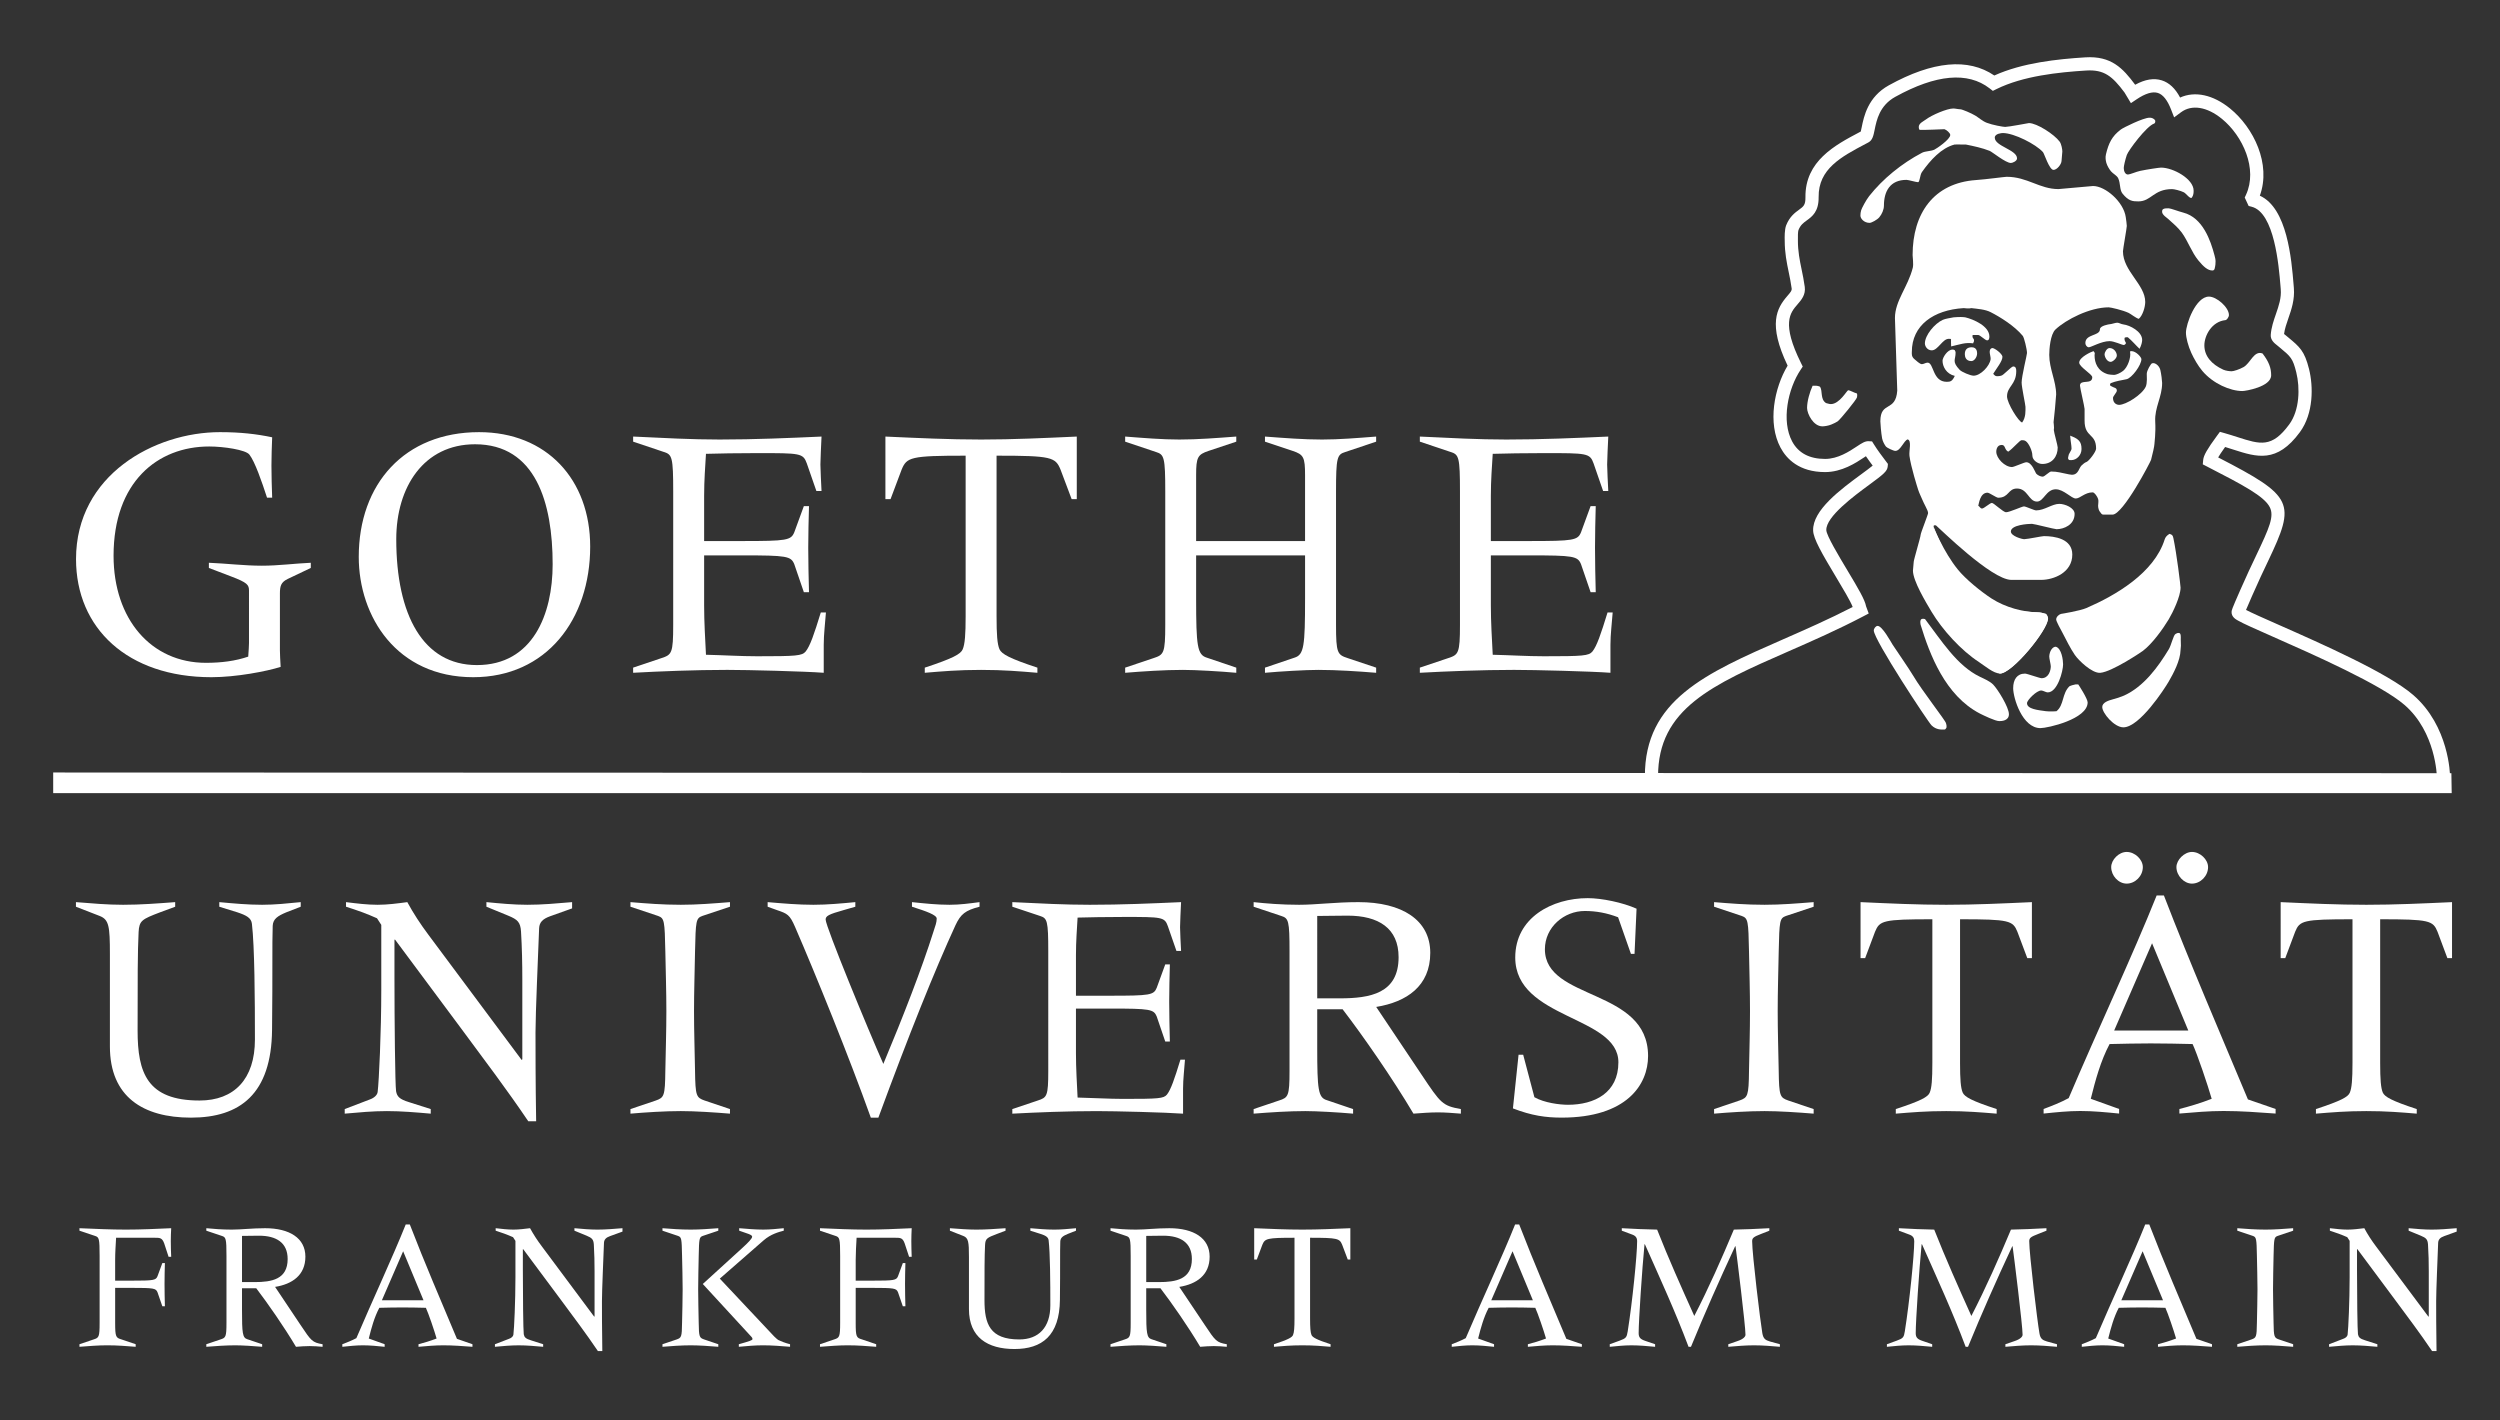 <?xml version="1.0" encoding="utf-8"?>
<!-- Generator: Adobe Illustrator 15.0.2, SVG Export Plug-In . SVG Version: 6.00 Build 0)  -->
<!DOCTYPE svg PUBLIC "-//W3C//DTD SVG 1.1//EN" "http://www.w3.org/Graphics/SVG/1.1/DTD/svg11.dtd">
<svg version="1.1" id="Ebene_1" xmlns="http://www.w3.org/2000/svg" xmlns:xlink="http://www.w3.org/1999/xlink" x="0px" y="0px"
	 width="470px" height="267px" viewBox="0 0 470 267" enable-background="new 0 0 470 267" xml:space="preserve">
<rect x="0" y="0" width="470" height="267" fill="#333333" stroke="none"/>
<g>
	<defs>
		<rect id="SVGID_1_" x="10" y="10.761" width="451.857" height="243.239"/>
	</defs>
	<clipPath id="SVGID_2_">
		<use xlink:href="#SVGID_1_"  overflow="visible"/>
	</clipPath>
	<path clip-path="url(#SVGID_2_)" fill="#FFFFFF" d="M56.535,170.465l-2.722,1.055c-1.612,0.68-2.484,1.239-2.545,2.538
		c-0.122,3.471,0,8.55-0.122,19.587c-0.124,12.013-6.011,16.471-15.239,16.471c-8.983,0-15.245-3.899-15.245-13.38v-17.409
		c0-5.2-0.177-6.445-1.92-7.127l-4.465-1.734V169.6c3.043,0.247,5.955,0.499,8.862,0.499c3.287,0,6.507-0.252,9.794-0.499v0.865
		l-2.852,1.055c-3.41,1.301-3.906,1.551-4.023,3.718c-0.189,3.661-0.189,8.98-0.189,18.524c0,7.928,1.796,13.135,11.643,13.135
		c6.514,0,10.414-4.03,10.414-11.468c0-7.609-0.061-17.469-0.565-21.745c-0.116-1.115-1.048-1.605-2.722-2.164l-3.41-1.055V169.6
		c2.668,0.247,5.33,0.499,8.058,0.499c2.355,0,4.771-0.252,7.248-0.499V170.465z"/>
	<path clip-path="url(#SVGID_2_)" fill="#FFFFFF" d="M107.554,170.779l-4.151,1.483c-1.362,0.497-1.987,1.113-2.048,2.237
		c-0.186,5.011-0.681,15.979-0.681,19.576c0,2.538,0,9.655,0.121,16.72h-1.482c-3.968-5.879-8.242-11.522-12.455-17.22
		L74.28,176.658h-0.122v6.942c0,8.181,0.122,20.384,0.306,21.561c0.19,0.995,0.625,1.483,2.424,2.041l4.089,1.302v0.862
		c-2.729-0.238-5.519-0.481-8.241-0.481c-2.67,0-5.261,0.243-7.929,0.481v-0.862l4.702-1.798c0.872-0.306,1.429-0.865,1.491-1.424
		c0.244-1.979,0.681-11.206,0.681-19.144v-12.264l-0.804-1.238c-1.925-0.87-3.84-1.546-5.826-2.173v-0.863
		c1.986,0.246,3.968,0.498,5.949,0.498c1.856,0,3.715-0.252,5.574-0.498c1.177,2.166,2.484,4.15,3.967,6.133l17.532,23.54
		l0.123-0.121v-14.994c0-2.974-0.061-6.009-0.244-9.046c-0.123-1.736-0.62-2.232-2.416-2.972l-4.09-1.677v-0.863
		c2.537,0.246,5.145,0.498,7.682,0.498c2.784,0,5.575-0.252,8.426-0.498V170.779z"/>
	<path clip-path="url(#SVGID_2_)" fill="#FFFFFF" d="M118.525,208.505l4.77-1.608c1.547-0.558,1.735-0.808,1.789-5.581
		c0.068-3.709,0.193-7.492,0.193-11.21c0-3.715-0.125-7.498-0.193-11.207c-0.122-5.827-0.181-6.262-1.361-6.698l-5.198-1.735v-0.864
		c2.966,0.246,6.01,0.498,9.474,0.498c3.097,0,6.132-0.252,9.236-0.498v0.864l-5.207,1.735c-1.179,0.437-1.238,0.871-1.363,6.698
		c-0.059,3.709-0.19,7.492-0.19,11.207c0,3.718,0.131,7.501,0.19,11.21c0.063,4.773,0.247,5.023,1.798,5.581l4.772,1.608v0.861
		c-2.914-0.238-6.507-0.481-9.236-0.481c-3.096,0-6.692,0.243-9.474,0.481V208.505z"/>
	<path clip-path="url(#SVGID_2_)" fill="#FFFFFF" d="M144.317,169.6c2.851,0.246,5.765,0.499,8.61,0.499
		c2.606,0,5.267-0.253,7.875-0.499v0.865l-2.173,0.626c-2.851,0.803-3.408,1.109-3.408,1.79c0,1.308,7.935,20.568,10.848,27.136
		c3.778-9.031,7.242-17.962,9.413-24.842c0.374-1.118,0.619-1.798,0.619-2.479s-1.92-1.366-4.649-2.231V169.6
		c2.355,0.246,4.71,0.499,7.065,0.499c1.919,0,3.777-0.253,5.635-0.499v0.865c-2.661,0.68-3.532,1.369-4.519,3.471
		c-3.906,8.487-8.799,20.69-14.497,36.18h-1.422c-4.03-11.275-10.352-26.881-14.251-35.873c-0.994-2.286-1.423-2.477-3.41-3.151
		l-1.736-0.626V169.6z"/>
	<path clip-path="url(#SVGID_2_)" fill="#FFFFFF" d="M197.074,178.898c0-5.827-0.19-6.262-1.544-6.698l-5.214-1.736v-0.863
		c5.146,0.246,9.855,0.498,14.558,0.498c5.894,0,11.722-0.252,17.167-0.498c-0.065,1.545-0.19,3.775-0.19,4.71
		c0,0.927,0.125,3.037,0.19,4.466h-0.871l-1.611-4.651c-0.615-1.74-1.105-1.74-8.235-1.74c-3.597,0-6.45,0.062-8.737,0.121
		c-0.122,2.174-0.307,4.467-0.307,7.064v7.623h6.439c7.503,0,8.183-0.122,8.742-1.483l1.605-4.403h0.868
		c-0.057,2.355-0.125,4.71-0.125,7.004c0,2.544,0.068,4.892,0.125,7.492h-0.868l-1.605-4.71c-0.559-1.354-1.239-1.483-8.742-1.483
		h-6.439v8.425c0,2.854,0.185,5.697,0.307,8.304c2.914,0.062,5.826,0.252,8.618,0.252c6.619,0,7.554-0.067,8.173-0.803
		c0.743-0.933,1.424-2.92,2.541-6.573h0.856c-0.119,1.796-0.36,3.653-0.36,5.456v4.696c-3.219-0.238-12.763-0.481-16.234-0.481
		c-5.452,0-11.4,0.243-15.865,0.481v-0.862l4.779-1.607c1.735-0.559,1.979-0.809,1.979-5.581V178.898z"/>
	<path clip-path="url(#SVGID_2_)" fill="#FFFFFF" d="M247.637,187.689h4.215c5.763,0,11.083-0.924,11.083-7.744
		c0-5.445-3.772-7.805-9.597-7.805c-1.985,0-3.84,0.06-5.701,0.06V187.689z M235.682,208.505l4.77-1.608
		c1.73-0.558,1.979-0.808,1.979-5.581v-22.417c0-5.827-0.18-6.262-1.547-6.698l-5.201-1.735v-0.864
		c2.292,0.246,5.201,0.498,8.548,0.498c3.221,0,6.748-0.498,11.155-0.498c8.174,0,13.504,3.342,13.504,9.542
		c0,6.261-4.457,9.227-10.163,10.161l8.547,12.761c3.593,5.391,3.907,5.819,7.371,6.44v0.861c-1.421-0.113-2.907-0.238-4.325-0.238
		c-1.494,0-3.046,0.125-4.591,0.238c-3.962-6.681-9.479-14.619-13.32-19.627h-4.771v7.118c0,8.06,0.188,9.481,1.799,9.971
		l4.945,1.677v0.861c-2.66-0.238-6.812-0.481-8.973-0.481c-3.158,0-6.755,0.243-9.727,0.481V208.505z"/>
	<path clip-path="url(#SVGID_2_)" fill="#FFFFFF" d="M285.49,198.287h0.867l2.111,7.991c1.854,1.056,4.764,1.42,6.312,1.42
		c4.957,0,9.478-2.223,9.478-7.987c0-8.794-19.392-8.061-19.392-19.704c0-7.5,6.937-11.156,13.632-11.156
		c2.6,0,6.568,0.812,9.174,1.983l-0.38,8.493h-0.68l-2.411-6.881c-2.107-0.811-4.148-1.18-6.258-1.18
		c-3.903,0-7.502,3.043-7.502,7.195c0,9.727,19.397,7.248,19.397,20.072c0,5.388-4.032,11.58-16.241,11.58
		c-2.969,0-5.629-0.365-9.168-1.734L285.49,198.287z"/>
	<path clip-path="url(#SVGID_2_)" fill="#FFFFFF" d="M322.245,208.505l4.771-1.608c1.555-0.558,1.744-0.808,1.797-5.581
		c0.07-3.709,0.186-7.492,0.186-11.21c0-3.715-0.115-7.498-0.186-11.207c-0.112-5.827-0.182-6.262-1.36-6.698l-5.207-1.735v-0.864
		c2.983,0.246,6.019,0.498,9.49,0.498c3.09,0,6.13-0.252,9.228-0.498v0.864l-5.207,1.735c-1.178,0.437-1.236,0.871-1.361,6.698
		c-0.068,3.709-0.19,7.492-0.19,11.207c0,3.718,0.122,7.501,0.19,11.21c0.062,4.773,0.244,5.023,1.799,5.581l4.77,1.608v0.861
		c-2.922-0.238-6.507-0.481-9.228-0.481c-3.104,0-6.699,0.243-9.49,0.481V208.505z"/>
	<path clip-path="url(#SVGID_2_)" fill="#FFFFFF" d="M349.781,169.6c5.391,0.246,10.711,0.499,16.109,0.499
		c5.389,0,10.721-0.253,16.107-0.499v10.529h-0.869l-1.858-4.954c-0.864-2.104-1.491-2.354-10.782-2.354v27.012
		c0,3.096,0.125,4.71,0.5,5.575c0.365,0.808,1.668,1.551,6.383,3.096v0.863c-2.92-0.239-5.643-0.482-9.48-0.482
		c-3.839,0-6.566,0.243-9.482,0.482v-0.863c4.711-1.545,6.072-2.288,6.377-3.096c0.375-0.865,0.496-2.479,0.496-5.575v-27.012
		c-9.289,0-9.912,0.25-10.777,2.354l-1.858,4.954h-0.864V169.6z"/>
	<path clip-path="url(#SVGID_2_)" fill="#FFFFFF" d="M412.084,166.12c-1.487,0-2.916-1.497-2.916-3.104
		c0-1.362,1.492-2.851,2.916-2.851c1.551,0,3.033,1.42,3.033,2.851C415.117,164.683,413.694,166.12,412.084,166.12 M404.588,177.33
		l-7.127,16.414h13.941L404.588,177.33z M399.818,166.12c-1.561,0-2.913-1.497-2.913-3.104c0-1.362,1.421-2.851,2.913-2.851
		c1.551,0,3.034,1.42,3.034,2.851C402.853,164.683,401.424,166.12,399.818,166.12 M384.198,208.487
		c1.497-0.553,3.233-1.233,4.716-2.042c5.392-12.701,12.082-26.952,16.539-38.099h1.36c4.964,12.883,10.536,25.771,15.796,38.343
		l5.206,1.798v0.862c-3.276-0.238-6.499-0.482-9.785-0.482c-2.792,0-5.513,0.244-8.304,0.482v-0.862
		c1.545-0.368,4.22-1.171,6.07-1.914c-0.742-2.605-2.721-8.431-3.586-10.291c-2.602-0.059-5.267-0.122-7.875-0.122
		c-2.599,0-5.14,0.063-7.735,0.122c-1.677,3.165-2.67,6.814-3.534,10.291l5.328,1.914v0.862c-2.422-0.238-4.838-0.482-7.316-0.482
		c-2.287,0-4.58,0.244-6.88,0.482V208.487z"/>
	<path clip-path="url(#SVGID_2_)" fill="#FFFFFF" d="M428.766,169.6c5.383,0.246,10.714,0.499,16.109,0.499
		c5.387,0,10.722-0.253,16.105-0.499v10.529h-0.873l-1.85-4.954c-0.864-2.104-1.493-2.354-10.786-2.354v27.012
		c0,3.096,0.127,4.71,0.495,5.575c0.374,0.808,1.675,1.551,6.382,3.096v0.863c-2.91-0.239-5.634-0.482-9.474-0.482
		c-3.844,0-6.566,0.243-9.479,0.482v-0.863c4.702-1.545,6.068-2.288,6.375-3.096c0.368-0.865,0.499-2.479,0.499-5.575v-27.012
		c-9.291,0-9.917,0.25-10.782,2.354l-1.857,4.954h-0.865V169.6z"/>
	<path clip-path="url(#SVGID_2_)" fill="#FFFFFF" d="M46.811,111.06c0-1.109-0.279-1.523-3.39-2.7l-4.152-1.585V105.8
		c3.322,0.135,6.644,0.552,9.964,0.552c3.111,0,6.154-0.417,9.195-0.552v0.975l-4.356,2.075c-1.245,0.619-1.449,1.305-1.449,2.763
		v10.651c0,0.695,0.068,1.872,0.137,3.11c-2.628,0.838-8.372,1.94-13.007,1.94c-15.769,0-25.46-9.202-25.46-22.202
		c0-15.852,14.808-23.869,27.052-23.869c3.806,0,6.847,0.341,9.822,0.968c-0.068,1.798-0.136,3.593-0.136,5.328
		c0,2.001,0.068,4.01,0.136,6.018H50.2c-0.967-2.976-2.28-6.786-3.321-8.1c-0.694-0.898-4.839-1.517-7.542-1.517
		c-9.752,0-17.987,6.704-17.987,20.54c0,11.91,7.058,20.131,17.369,20.131c2.899,0,5.533-0.34,7.949-1.165
		c0.075-1.046,0.143-2.076,0.143-2.558V111.06z"/>
	<path clip-path="url(#SVGID_2_)" fill="#FFFFFF" d="M103.899,106.08c0-11.557-3.186-22.557-14.593-22.557
		c-9.623,0-14.809,8.025-14.809,17.852c0,14.253,5.05,23.66,15.157,23.66C100.162,125.035,103.899,115.483,103.899,106.08
		 M67.446,104.699c0-13.771,8.644-23.455,22.616-23.455c12.734,0,20.894,8.93,20.894,21.515c0,13.7-8.235,24.555-21.996,24.555
		C74.566,127.313,67.446,115.899,67.446,104.699"/>
	<path clip-path="url(#SVGID_2_)" fill="#FFFFFF" d="M126.563,92.453c0-6.506-0.208-6.996-1.728-7.472l-5.805-1.949v-0.958
		c5.737,0.272,11,0.559,16.252,0.559c6.575,0,13.082-0.286,19.166-0.559c-0.068,1.721-0.211,4.22-0.211,5.255
		s0.143,3.395,0.211,4.982h-0.967l-1.803-5.195c-0.694-1.931-1.238-1.931-9.202-1.931c-4.007,0-7.194,0.067-9.753,0.136
		c-0.141,2.422-0.345,4.982-0.345,7.881v8.514h7.192c8.371,0,9.134-0.137,9.759-1.653l1.797-4.915h0.967
		c-0.068,2.629-0.143,5.255-0.143,7.816c0,2.836,0.075,5.47,0.143,8.367h-0.967l-1.797-5.252c-0.625-1.525-1.388-1.668-9.759-1.668
		h-7.192v9.419c0,3.179,0.204,6.358,0.345,9.265c3.254,0.073,6.507,0.283,9.617,0.283c7.398,0,8.44-0.079,9.126-0.896
		c0.838-1.044,1.594-3.262,2.846-7.34h0.965c-0.141,2.003-0.414,4.078-0.414,6.092v5.249c-3.601-0.272-14.25-0.544-18.129-0.544
		c-6.087,0-12.723,0.271-17.704,0.544v-0.967l5.321-1.789c1.94-0.633,2.212-0.905,2.212-6.236V92.453z"/>
	<path clip-path="url(#SVGID_2_)" fill="#FFFFFF" d="M166.458,82.074c6.023,0.272,11.966,0.559,17.989,0.559
		c6.016,0,11.965-0.286,17.988-0.559v11.76h-0.966l-2.083-5.532c-0.967-2.354-1.661-2.635-12.033-2.635v30.165
		c0,3.457,0.128,5.255,0.551,6.229c0.416,0.897,1.864,1.727,7.126,3.456v0.967c-3.254-0.272-6.295-0.544-10.583-0.544
		c-4.295,0-7.337,0.271-10.59,0.544v-0.967c5.26-1.729,6.786-2.559,7.132-3.456c0.415-0.974,0.551-2.771,0.551-6.229V85.667
		c-10.379,0-11.066,0.281-12.039,2.635l-2.076,5.532h-0.967V82.074z"/>
	<path clip-path="url(#SVGID_2_)" fill="#FFFFFF" d="M211.529,125.517l5.328-1.789c1.935-0.633,2.212-0.905,2.212-6.236V92.453
		c0-6.506-0.209-6.996-1.73-7.472l-5.81-1.949v-0.958c3.525,0.272,6.922,0.559,10.175,0.559c3.519,0,7.047-0.286,10.716-0.559v0.958
		l-5.184,1.73c-2.075,0.694-2.365,1.185-2.365,4.574v12.379h20.48V89.337c0-3.39-0.271-3.88-2.348-4.574l-5.189-1.73v-0.958
		c3.676,0.272,7.197,0.559,10.732,0.559c3.242,0,6.635-0.286,10.168-0.559v0.958l-5.813,1.949c-1.524,0.476-1.729,0.966-1.729,7.472
		v25.038c0,5.331,0.271,5.604,2.205,6.236l5.338,1.789v0.967c-3.323-0.271-7.338-0.544-10.873-0.544
		c-2.416,0-7.049,0.272-10.027,0.544v-0.967l5.536-1.872c1.798-0.55,2.001-2.138,2.001-11.133v-8.101h-20.48v8.101
		c0,8.995,0.222,10.583,2.019,11.133l5.53,1.872v0.967c-2.971-0.271-7.605-0.544-10.033-0.544c-3.527,0-7.538,0.272-10.858,0.544
		V125.517z"/>
	<path clip-path="url(#SVGID_2_)" fill="#FFFFFF" d="M274.475,92.453c0-6.506-0.205-6.996-1.734-7.472l-5.811-1.949v-0.958
		c5.74,0.272,11.004,0.559,16.258,0.559c6.577,0,13.084-0.286,19.168-0.559c-0.068,1.721-0.213,4.22-0.213,5.255
		s0.145,3.395,0.213,4.982h-0.97l-1.796-5.195c-0.691-1.931-1.25-1.931-9.207-1.931c-4.007,0-7.195,0.067-9.75,0.136
		c-0.146,2.422-0.352,4.982-0.352,7.881v8.514h7.195c8.379,0,9.133-0.137,9.758-1.653l1.801-4.915h0.964
		c-0.068,2.629-0.136,5.255-0.136,7.816c0,2.836,0.067,5.47,0.136,8.367h-0.964l-1.801-5.252c-0.625-1.525-1.379-1.668-9.758-1.668
		h-7.195v9.419c0,3.179,0.205,6.358,0.352,9.265c3.25,0.073,6.502,0.283,9.613,0.283c7.396,0,8.435-0.079,9.133-0.896
		c0.833-1.044,1.588-3.262,2.841-7.34h0.964c-0.142,2.003-0.42,4.078-0.42,6.092v5.249c-3.593-0.272-14.252-0.544-18.121-0.544
		c-6.086,0-12.721,0.271-17.713,0.544v-0.967l5.332-1.789c1.93-0.633,2.213-0.905,2.213-6.236V92.453z"/>
	<path clip-path="url(#SVGID_2_)" fill="#FFFFFF" d="M14.938,252.715l2.674-0.904c0.98-0.315,1.116-0.451,1.116-3.122v-12.58
		c0-3.266-0.102-3.52-0.863-3.758l-2.927-0.981v-0.467c3.063,0.127,5.873,0.263,8.725,0.263c2.851,0,5.704-0.136,8.521-0.263
		c-0.041,0.788-0.075,1.619-0.075,2.415c0,0.979,0.034,1.989,0.075,2.961h-0.49l-0.831-2.538c-0.387-1.044-0.803-1.044-1.775-1.044
		h-7.263c-0.075,1.39-0.177,2.786-0.177,4.166v3.9h3.062c4.201,0,4.589-0.071,4.901-0.837l0.906-2.465H31
		c-0.034,1.316-0.068,2.644-0.068,3.929c0,1.423,0.034,2.741,0.068,4.193h-0.482l-0.906-2.629c-0.312-0.766-0.7-0.834-4.901-0.834
		h-3.062v6.568c0,2.671,0.143,2.807,1.185,3.122l2.674,0.904v0.482c-1.878-0.136-3.334-0.278-5.383-0.278
		c-1.709,0-3.377,0.143-5.186,0.278V252.715z"/>
	<path clip-path="url(#SVGID_2_)" fill="#FFFFFF" d="M45.497,241.034h2.362c3.233,0,6.22-0.513,6.22-4.341
		c0-3.063-2.117-4.382-5.383-4.382c-1.117,0-2.157,0.039-3.199,0.039V241.034z M38.787,252.715l2.674-0.904
		c0.973-0.315,1.116-0.451,1.116-3.122v-12.58c0-3.266-0.109-3.52-0.871-3.758l-2.919-0.981v-0.467
		c1.286,0.127,2.919,0.263,4.798,0.263c1.804,0,3.79-0.263,6.255-0.263c4.586,0,7.574,1.863,7.574,5.348
		c0,3.505-2.504,5.173-5.697,5.684l4.792,7.166c2.021,3.028,2.191,3.267,4.138,3.615v0.482c-0.797-0.068-1.626-0.136-2.43-0.136
		c-0.83,0-1.708,0.067-2.572,0.136c-2.227-3.749-5.324-8.193-7.473-11.009h-2.675v3.993c0,4.517,0.102,5.313,1.008,5.595
		l2.783,0.938v0.482c-1.497-0.136-3.831-0.278-5.044-0.278c-1.776,0-3.79,0.143-5.457,0.278V252.715z"/>
	<path clip-path="url(#SVGID_2_)" fill="#FFFFFF" d="M75.791,235.237l-3.995,9.209h7.82L75.791,235.237z M64.357,252.715
		c0.829-0.314,1.809-0.7,2.64-1.143c3.029-7.126,6.779-15.123,9.283-21.379h0.763c2.776,7.228,5.907,14.457,8.861,21.507
		l2.919,1.015v0.482c-1.845-0.136-3.647-0.278-5.492-0.278c-1.565,0-3.089,0.143-4.654,0.278v-0.482
		c0.863-0.213,2.36-0.667,3.402-1.074c-0.415-1.463-1.525-4.723-2.015-5.774c-1.463-0.034-2.953-0.068-4.416-0.068
		c-1.458,0-2.88,0.034-4.336,0.068c-0.946,1.771-1.498,3.82-1.981,5.774l2.982,1.074v0.482c-1.356-0.136-2.71-0.278-4.098-0.278
		c-1.286,0-2.572,0.143-3.858,0.278V252.715z"/>
	<path clip-path="url(#SVGID_2_)" fill="#FFFFFF" d="M117.026,231.54l-2.328,0.845c-0.762,0.272-1.109,0.628-1.15,1.246
		c-0.102,2.817-0.382,8.969-0.382,10.985c0,1.436,0,5.425,0.069,9.384h-0.83c-2.226-3.302-4.621-6.467-6.983-9.665l-7.057-9.485
		h-0.068v3.893c0,4.586,0.068,11.436,0.17,12.094c0.107,0.558,0.346,0.839,1.361,1.145l2.286,0.735v0.48
		c-1.525-0.135-3.083-0.276-4.621-0.276c-1.49,0-2.954,0.142-4.444,0.276v-0.48l2.64-1.017c0.484-0.16,0.797-0.476,0.831-0.797
		c0.143-1.1,0.382-6.286,0.382-10.738v-6.88l-0.45-0.694c-1.076-0.483-2.158-0.866-3.267-1.221v-0.468
		c1.109,0.128,2.225,0.265,3.335,0.265c1.041,0,2.089-0.137,3.131-0.265c0.659,1.205,1.388,2.32,2.225,3.43l9.834,13.202
		l0.068-0.066v-8.412c0-1.667-0.034-3.383-0.136-5.076c-0.068-0.966-0.347-1.248-1.354-1.667l-2.294-0.942v-0.468
		c1.423,0.128,2.88,0.265,4.309,0.265c1.558,0,3.124-0.137,4.723-0.265V231.54z"/>
	<path clip-path="url(#SVGID_2_)" fill="#FFFFFF" d="M138.899,252.715c1.947-0.553,2.573-0.734,2.573-0.973
		c0-0.271-0.279-0.49-0.593-0.839l-8.756-9.514l7.327-6.677c1.26-1.143,1.954-1.87,1.954-2.22c0-0.386-0.974-0.599-2.437-1.124
		v-0.467c1.497,0.127,3.029,0.263,4.522,0.263c1.29,0,2.577-0.136,3.856-0.263v0.467c-0.938,0.247-2.43,0.636-3.788,1.818
		l-8.236,7.194l10.221,10.87c0.204,0.219,0.729,0.669,0.83,0.695c0.354,0.181,1.287,0.555,2.157,0.768v0.482
		c-1.667-0.136-3.41-0.278-5.109-0.278c-1.527,0-3.024,0.143-4.521,0.278V252.715z M124.545,252.715l2.681-0.904
		c0.865-0.315,0.974-0.451,1.001-3.122c0.042-2.093,0.11-4.209,0.11-6.293c0-2.082-0.068-4.205-0.11-6.287
		c-0.068-3.266-0.095-3.52-0.762-3.758l-2.92-0.981v-0.467c1.668,0.127,3.369,0.263,5.323,0.263c1.736,0,3.437-0.136,5.173-0.263
		v0.467l-2.918,0.981c-0.663,0.238-0.697,0.492-0.765,3.758c-0.034,2.082-0.102,4.205-0.102,6.287c0,2.084,0.068,4.2,0.102,6.293
		c0.034,2.671,0.136,2.807,1.007,3.122l2.676,0.904v0.482c-1.625-0.136-3.649-0.278-5.173-0.278c-1.736,0-3.757,0.143-5.323,0.278
		V252.715z"/>
	<path clip-path="url(#SVGID_2_)" fill="#FFFFFF" d="M154.159,252.715l2.674-0.904c0.974-0.315,1.116-0.451,1.116-3.122v-12.58
		c0-3.266-0.108-3.52-0.87-3.758l-2.92-0.981v-0.467c3.055,0.127,5.873,0.263,8.724,0.263c2.846,0,5.698-0.136,8.515-0.263
		c-0.034,0.788-0.068,1.619-0.068,2.415c0,0.979,0.034,1.989,0.068,2.961h-0.49l-0.837-2.538c-0.382-1.044-0.797-1.044-1.77-1.044
		h-7.261c-0.075,1.39-0.17,2.786-0.17,4.166v3.9h3.056c4.198,0,4.587-0.071,4.9-0.837l0.904-2.465h0.484
		c-0.034,1.316-0.068,2.644-0.068,3.929c0,1.423,0.034,2.741,0.068,4.193h-0.484l-0.904-2.629c-0.313-0.766-0.702-0.834-4.9-0.834
		h-3.056v6.568c0,2.671,0.136,2.807,1.184,3.122l2.667,0.904v0.482c-1.872-0.136-3.335-0.278-5.382-0.278
		c-1.702,0-3.377,0.143-5.18,0.278V252.715z"/>
	<path clip-path="url(#SVGID_2_)" fill="#FFFFFF" d="M202.287,231.369l-1.531,0.603c-0.898,0.379-1.388,0.686-1.422,1.42
		c-0.069,1.949,0,4.799-0.069,10.978c-0.068,6.746-3.376,9.245-8.548,9.245c-5.044,0-8.554-2.187-8.554-7.495v-9.772
		c0-2.921-0.103-3.615-1.076-3.996l-2.505-0.981v-0.467c1.709,0.127,3.342,0.263,4.976,0.263c1.837,0,3.647-0.136,5.484-0.263v0.467
		l-1.599,0.603c-1.906,0.725-2.184,0.871-2.252,2.081c-0.109,2.056-0.109,5.03-0.109,10.394c0,4.449,1.007,7.364,6.541,7.364
		c3.647,0,5.839-2.26,5.839-6.423c0-4.285-0.034-9.81-0.32-12.2c-0.069-0.632-0.585-0.91-1.525-1.216l-1.913-0.603v-0.467
		c1.492,0.127,2.99,0.263,4.521,0.263c1.32,0,2.674-0.136,4.062-0.263V231.369z"/>
	<path clip-path="url(#SVGID_2_)" fill="#FFFFFF" d="M215.491,241.034h2.368c3.224,0,6.213-0.513,6.213-4.341
		c0-3.063-2.115-4.382-5.393-4.382c-1.106,0-2.147,0.039-3.188,0.039V241.034z M208.775,252.715l2.685-0.904
		c0.968-0.315,1.109-0.451,1.109-3.122v-12.58c0-3.266-0.102-3.52-0.87-3.758l-2.924-0.981v-0.467
		c1.293,0.127,2.924,0.263,4.798,0.263c1.804,0,3.789-0.263,6.259-0.263c4.591,0,7.58,1.863,7.58,5.348
		c0,3.505-2.507,5.173-5.706,5.684l4.799,7.166c2.019,3.028,2.189,3.267,4.134,3.615v0.482c-0.8-0.068-1.633-0.136-2.433-0.136
		c-0.828,0-1.701,0.067-2.569,0.136c-2.229-3.749-5.314-8.193-7.473-11.009h-2.674v3.993c0,4.517,0.108,5.313,1.007,5.595
		l2.782,0.938v0.482c-1.497-0.136-3.823-0.278-5.042-0.278c-1.77,0-3.783,0.143-5.462,0.278V252.715z"/>
	<path clip-path="url(#SVGID_2_)" fill="#FFFFFF" d="M235.79,230.902c3.022,0.128,6.012,0.264,9.04,0.264
		c3.023,0,6.007-0.136,9.035-0.264v5.893h-0.487l-1.05-2.776c-0.482-1.177-0.828-1.321-6.034-1.321v15.151
		c0,1.735,0.067,2.646,0.272,3.132c0.203,0.447,0.936,0.873,3.584,1.734v0.482c-1.64-0.136-3.166-0.278-5.32-0.278
		c-2.16,0-3.68,0.143-5.325,0.278v-0.482c2.649-0.861,3.414-1.287,3.584-1.734c0.21-0.485,0.278-1.396,0.278-3.132v-15.151
		c-5.224,0-5.553,0.145-6.047,1.321l-1.038,2.776h-0.493V230.902z"/>
	<path clip-path="url(#SVGID_2_)" fill="#FFFFFF" d="M284.355,235.237l-3.996,9.209h7.818L284.355,235.237z M272.93,252.715
		c0.828-0.314,1.803-0.7,2.631-1.143c3.021-7.126,6.777-15.123,9.281-21.379h0.764c2.785,7.228,5.906,14.457,8.867,21.507
		l2.918,1.015v0.482c-1.838-0.136-3.644-0.278-5.494-0.278c-1.566,0-3.092,0.143-4.657,0.278v-0.482
		c0.88-0.213,2.366-0.667,3.411-1.074c-0.416-1.463-1.531-4.723-2.016-5.774c-1.465-0.034-2.962-0.068-4.416-0.068
		c-1.451,0-2.89,0.034-4.345,0.068c-0.938,1.771-1.497,3.82-1.987,5.774l2.994,1.074v0.482c-1.355-0.136-2.709-0.278-4.103-0.278
		c-1.285,0-2.573,0.143-3.849,0.278V252.715z"/>
	<path clip-path="url(#SVGID_2_)" fill="#FFFFFF" d="M302.632,252.715l1.847-0.667c1.215-0.441,1.353-0.619,1.531-1.761
		c0.87-5.433,1.77-14.363,1.77-16.935c0-0.621-0.246-1.002-0.899-1.245l-1.985-0.738v-0.467c2.229,0.127,4.56,0.229,6.642,0.263
		c2.149,5.459,4.555,10.836,6.987,16.233c2.746-5.329,5.147-10.774,7.437-16.233c2.052-0.034,4.338-0.136,6.675-0.263v0.467
		l-1.531,0.603c-1.424,0.55-1.701,0.76-1.701,1.381c0,2.401,1.531,15.08,1.912,17.278c0.184,1.069,0.593,1.316,1.422,1.565
		l1.879,0.519v0.482c-1.6-0.136-3.233-0.278-4.867-0.278c-1.633,0-3.232,0.143-4.832,0.278v-0.482l1.708-0.587
		c1.179-0.386,1.524-0.876,1.524-1.19c0-1.736-1.633-14.939-1.871-16.641h-0.074c-3.057,6.567-5.697,12.555-8.303,18.9h-0.457
		c-2.471-6.602-5.392-12.931-8.209-19.281h-0.069c-0.447,4.589-1.101,14.38-1.101,16.715c0,0.798,0.312,1.146,1.279,1.464
		l1.812,0.62v0.482c-1.497-0.136-2.961-0.278-4.452-0.278c-1.361,0-2.71,0.143-4.072,0.278V252.715z"/>
	<path clip-path="url(#SVGID_2_)" fill="#FFFFFF" d="M354.739,252.715l1.837-0.667c1.217-0.441,1.354-0.619,1.531-1.761
		c0.871-5.433,1.771-14.363,1.771-16.935c0-0.621-0.248-1.002-0.9-1.245l-1.987-0.738v-0.467c2.226,0.127,4.56,0.229,6.642,0.263
		c2.158,5.459,4.554,10.836,6.984,16.233c2.747-5.329,5.153-10.774,7.443-16.233c2.051-0.034,4.345-0.136,6.671-0.263v0.467
		l-1.522,0.603c-1.431,0.55-1.711,0.76-1.711,1.381c0,2.401,1.525,15.08,1.914,17.278c0.17,1.069,0.594,1.316,1.42,1.565
		l1.881,0.519v0.482c-1.6-0.136-3.232-0.278-4.867-0.278c-1.633,0-3.232,0.143-4.831,0.278v-0.482l1.706-0.587
		c1.178-0.386,1.527-0.876,1.527-1.19c0-1.736-1.635-14.939-1.881-16.641h-0.06c-3.062,6.567-5.712,12.555-8.317,18.9h-0.449
		c-2.464-6.602-5.39-12.931-8.207-19.281h-0.069c-0.448,4.589-1.109,14.38-1.109,16.715c0,0.798,0.312,1.146,1.294,1.464l1.803,0.62
		v0.482c-1.496-0.136-2.955-0.278-4.451-0.278c-1.354,0-2.709,0.143-4.062,0.278V252.715z"/>
	<path clip-path="url(#SVGID_2_)" fill="#FFFFFF" d="M402.811,235.237l-4,9.209h7.832L402.811,235.237z M391.376,252.715
		c0.837-0.314,1.812-0.7,2.64-1.143c3.029-7.126,6.781-15.123,9.287-21.379h0.76c2.777,7.228,5.914,14.457,8.863,21.507l2.928,1.015
		v0.482c-1.855-0.136-3.658-0.278-5.494-0.278c-1.564,0-3.105,0.143-4.661,0.278v-0.482c0.864-0.213,2.362-0.667,3.403-1.074
		c-0.418-1.463-1.526-4.723-2.008-5.774c-1.459-0.034-2.962-0.068-4.418-0.068c-1.464,0-2.886,0.034-4.349,0.068
		c-0.94,1.771-1.491,3.82-1.981,5.774l2.994,1.074v0.482c-1.353-0.136-2.715-0.278-4.104-0.278c-1.287,0-2.572,0.143-3.86,0.278
		V252.715z"/>
	<path clip-path="url(#SVGID_2_)" fill="#FFFFFF" d="M420.612,252.715l2.681-0.904c0.87-0.315,0.973-0.451,1.006-3.122
		c0.034-2.093,0.108-4.209,0.108-6.293c0-2.082-0.074-4.205-0.108-6.287c-0.062-3.266-0.107-3.52-0.76-3.758l-2.927-0.981v-0.467
		c1.668,0.127,3.375,0.263,5.327,0.263c1.729,0,3.436-0.136,5.172-0.263v0.467l-2.909,0.981c-0.67,0.238-0.698,0.492-0.772,3.758
		c-0.033,2.082-0.103,4.205-0.103,6.287c0,2.084,0.069,4.2,0.103,6.293c0.034,2.671,0.137,2.807,1,3.122l2.682,0.904v0.482
		c-1.633-0.136-3.647-0.278-5.172-0.278c-1.748,0-3.756,0.143-5.327,0.278V252.715z"/>
	<path clip-path="url(#SVGID_2_)" fill="#FFFFFF" d="M461.857,231.54l-2.337,0.845c-0.76,0.272-1.105,0.628-1.148,1.246
		c-0.102,2.817-0.374,8.969-0.374,10.985c0,1.436,0,5.425,0.068,9.384h-0.837c-2.218-3.302-4.617-6.467-6.982-9.665l-7.053-9.485
		h-0.078v3.893c0,4.586,0.078,11.436,0.181,12.094c0.108,0.558,0.346,0.839,1.356,1.145l2.29,0.735v0.48
		c-1.531-0.135-3.097-0.276-4.62-0.276c-1.505,0-2.951,0.142-4.458,0.276v-0.48l2.655-1.017c0.484-0.16,0.797-0.476,0.831-0.797
		c0.136-1.1,0.38-6.286,0.38-10.738v-6.88l-0.448-0.694c-1.083-0.483-2.157-0.866-3.268-1.221v-0.468
		c1.11,0.128,2.218,0.265,3.336,0.265c1.04,0,2.081-0.137,3.136-0.265c0.646,1.205,1.376,2.32,2.212,3.43l9.844,13.202l0.067-0.066
		v-8.412c0-1.667-0.033-3.383-0.145-5.076c-0.067-0.966-0.349-1.248-1.353-1.667l-2.288-0.942v-0.468
		c1.417,0.128,2.881,0.265,4.31,0.265c1.566,0,3.123-0.137,4.723-0.265V231.54z"/>
</g>
<polygon fill="#FFFFFF" points="10,149.103 460.92,149.103 460.859,145.358 310.623,145.33 10,145.229 "/>
<g>
	<defs>
		<rect id="SVGID_3_" x="10" y="10.761" width="451.857" height="243.239"/>
	</defs>
	<clipPath id="SVGID_4_">
		<use xlink:href="#SVGID_3_"  overflow="visible"/>
	</clipPath>
	<path clip-path="url(#SVGID_4_)" fill="#FFFFFF" d="M367.221,20.395c0.361,0,0.938,0.146,1.299,0.146s2.076,0.731,2.852,1.201
		c0.65,0.396,1.342,1.041,2.153,1.347c1.065,0.415,3.077,0.772,3.438,0.772c0.632,0,4.422-0.723,4.475-0.723
		c1.48,0,4.75,2.104,5.778,3.494c0.342,0.469,0.502,1.486,0.502,1.847c0,0.361-0.146,1.371-0.146,1.732
		c0,0.667-0.865,1.732-1.515,1.732c-0.795,0-1.733-3.074-1.983-3.345c-1.32-1.479-5.434-3.585-7.543-3.585
		c-0.182,0-1.516,0.091-1.516,0.866c0,1.624,4.186,2.274,4.186,3.898c0,0.522-0.867,0.865-1.156,0.865
		c-0.991,0-3.526-2.098-3.995-2.278c-1.407-0.56-3.019-0.898-4.452-1.186c-1.744-0.042-2.016,0-2.152-0.001
		c-2.479,0.648-4.511,2.901-6.121,5.167c-0.406,0.572-0.383,1.907-0.744,1.907c-0.36,0-1.805-0.434-2.164-0.434
		c-3.067,0-4.241,2.13-4.241,4.836c0,0.758-0.377,1.616-0.882,2.212c-0.379,0.451-1.445,1.036-1.807,1.036
		c-1.046,0-1.732-0.794-1.732-1.371c0-0.361,0.044-0.648,0.145-1.012c0.098-0.347,0.9-1.885,1.495-2.643
		c2.563-3.248,6.104-6.136,9.947-8.157c0.632-0.324,1.645-0.271,2.313-0.579c0.36-0.162,2.989-1.919,2.989-2.767
		c0-0.361-0.673-0.942-1.094-1.083c0,0-4.287,0.189-4.658,0.124c-0.065-0.059-0.167-0.195-0.167-0.556
		c0-0.687,0.912-1.065,1.318-1.378C363.162,21.622,366.065,20.395,367.221,20.395"/>
	<path clip-path="url(#SVGID_4_)" fill="#FFFFFF" d="M404.1,22.128c0.361,0,0.57,0.059,0.895,0.294
		c0.168,0.159,0.207,0.24,0.197,0.423c-0.006,0.166-0.043,0.282-0.197,0.378c-1.448,0.463-4.861,5.051-5.152,5.906
		c-0.296,0.867-0.577,2.093-0.577,2.453c0,0.596,0.271,1.228,0.794,1.228c0.361,0,1.59-0.54,2.295-0.685
		c1.299-0.271,3.551-0.615,3.911-0.615c2.31,0,6.136,2.13,6.136,4.331c0,0.36-0.015,0.856-0.322,1.286
		c-0.297,0.412-1.066-0.741-1.508-0.967c-0.651-0.331-1.851-0.608-2.211-0.608c-3.502,0-3.916,2.31-6.352,2.31
		c-1.083,0-1.843-0.062-2.98-1.471c-0.576-0.703-0.351-1.944-0.819-2.9c-0.235-0.486-0.983-0.852-1.345-1.285
		c-0.342-0.415-0.717-1.037-0.881-1.614c-0.107-0.415-0.211-0.979-0.067-1.577c0.51-2.135,1.144-3.421,2.796-4.666
		C399.199,23.979,402.964,22.128,404.1,22.128"/>
	<path clip-path="url(#SVGID_4_)" fill="#FFFFFF" d="M407.709,39.16c0.36,0,1.86,0.583,2.759,0.813
		c3.651,0.941,5.14,5.263,5.864,8.053c0.084,0.323,0.193,0.729,0.193,1.09c0,0.36-0.014,0.785-0.172,1.39
		c0,0-0.057,0.347-0.418,0.347c-0.865,0-1.645-0.677-2.652-1.903c-1.264-1.551-1.916-3.559-3.09-5.2
		c-0.685-0.938-1.697-1.803-2.539-2.555c-0.256-0.23-1.132-0.79-1.173-1.312c-0.022-0.295,0.04-0.451,0.156-0.545
		C406.869,39.149,407.348,39.16,407.709,39.16"/>
	<path clip-path="url(#SVGID_4_)" fill="#FFFFFF" d="M415.287,55.761c1.443,0,3.752,2.021,3.752,3.464
		c0,0.396-0.407,0.938-0.643,0.956c-2.598,0.271-3.976,2.924-3.976,4.746c0,2.003,1.34,3.559,3.557,4.573
		c0.47,0.215,1.218,0.297,1.578,0.297c0.361,0,1.468-0.35,2.263-0.801c1.28-0.758,1.938-3.163,3.543-2.54
		c1.223,1.603,1.616,2.746,1.616,4.101c0,2.165-4.817,2.959-5.413,2.959c-2.272,0-5.521-1.397-7.524-3.779
		c-0.829-0.992-1.556-2.261-2.075-3.391c-0.588-1.278-1.008-2.881-1.008-3.802C410.957,60.92,412.796,55.761,415.287,55.761"/>
	<path clip-path="url(#SVGID_4_)" fill="#FFFFFF" d="M369.03,112.103c-2.174-5.036-4.304-10.127-5.526-13.119
		c-0.015,0.045-0.037,0.058-0.037,0.153c0,0.36,3.564,11.669,5.531,12.949C369.008,112.092,369.022,112.097,369.03,112.103
		 M383.026,115.123c-2.679-0.018-11.367-1.351-13.996-3.021c3.179,7.364,6.419,14.533,6.923,14.533
		c2.309,0,9.022-8.192,9.022-10.321c0-0.361-0.161-0.622-0.375-0.89C383.984,115.234,383.459,115.123,383.026,115.123
		 M375.069,70.622c-0.161-0.103-0.343-0.352-0.343-0.352c0.605-0.998,1.732-2.349,1.732-3.179c0-0.577-1.524-1.716-1.934-1.661
		c-0.877,0.287-0.215,1.526-0.287,2.104c-0.181,1.299-1.895,3.095-3.193,3.095c-0.631,0-2.254-0.71-2.615-1.088
		c-1.514-1.605-0.776-1.836-0.776-3.243c0-0.36-0.146-0.217-0.123-0.454c-0.093,0.021-0.093-0.123-0.454-0.123
		c-0.957,0-1.878,1.516-1.878,2.093c0,1.101,0.72,2.492,2.304,2.855c-0.47,1.001-0.805,1.113-1.509,1.113
		c-2.724,0-2.399-3.607-3.608-3.607c-0.36,0-0.721,0.289-1.082,0.289s-1.057-0.667-1.381-0.938c-0.596-0.487-0.496-1.03-0.496-1.373
		c0-4.998,4.074-7.885,9.744-8.228c1.164,0.145,1.299,0,1.446,0c1.16,0.145,2.591,0.225,3.638,0.766
		c1.805,0.92,4.498,2.598,6.03,4.457c0.253,0.307,0.793,2.536,0.793,3.222c0,0.36-1.013,4.373-1.01,5.558
		c0.001,0.853,0.722,4.186,0.722,4.547c0,0.74,0.094,1.973-0.621,2.953c-0.636-0.085-2.845-3.621-2.845-4.902
		c0-1.894,1.733-2.201,1.733-4.763c0-0.47-0.09-0.867-0.577-0.867c-0.361,0-1.894,1.733-2.255,1.729
		C376.225,70.625,375.449,70.864,375.069,70.622 M406.481,71.999c0-0.36-0.164-1.75-0.345-2.472
		c-0.217-0.83-1.076-1.464-1.596-1.201c-0.187,0.096-0.947,1.327-0.947,1.941c0,0.361,0.115,1.756-0.19,2.424
		c-0.687,1.516-3.741,3.422-5.005,3.422c-0.379,0-1.155-0.234-1.155-1.299c0-0.361,0.722-1.011,0.722-1.371
		c0-0.596-0.483-0.476-1.164-0.898c0,0-0.27-0.14,0-0.506c0.977-0.406,1.974-0.528,2.983-0.745c1.011-0.217,2.8-2.669,2.8-3.77
		c0-0.379-1.011-1.515-1.877-1.515c-0.361,0-0.248,0.191-0.248,0.191c0.196,0.995-0.445,2.837-1.311,3.522
		c-0.523,0.415-1.328,0.761-1.688,0.761c-0.36,0-1.016-0.076-1.179-0.125c-1.968-0.593-2.503-2.185-2.503-3.556
		c0-0.471,0.184-0.296-0.193-0.791c-0.388,0.107-2.693,1.133-2.693,2.162c0,0.812,2.453,2.165,2.453,2.741
		c0,1.498-2.309,0.308-2.309,1.589c0,0.36,0.866,4.023,0.866,4.385v2.201c0,3.229,2.165,2.31,2.165,5.251
		c0,0.595-1.334,2.316-1.785,2.498c-0.433,0.161-0.641,0.409-1,0.718c-0.297,0.391-0.25,0.438-0.561,0.969
		c-0.495,0.844-1.147,0.771-1.752,0.656c-1.467-0.282-2.139-0.534-3.348-0.534c-0.359,0-1.226,0.964-1.588,0.964
		c-0.359,0-0.885-0.213-1.211-0.555c-0.18-0.182-0.798-2.156-1.881-2.156c-0.359,0-2.318,0.904-2.682,0.904
		c-1.334,0-2.959-1.624-2.959-2.888c0-0.09,0.008-1.266,1.017-1.266c0.74,0,0.483,0.879,1.226,1.266
		c0.901-0.589,2.162-2.164,2.522-2.164s0.521,0.025,0.756,0.17c0.542,0.324,1.265,1.797,1.265,2.717c0,0.866,1.01,1.588,1.877,1.588
		c1.822,0,2.887-1.371,2.887-3.104c0-0.36-0.723-2.887-0.723-3.248c0-0.359-0.002-0.197,0.035-0.354
		c-0.035-0.446-0.035-0.886-0.09-1.155c0.051-0.125,0.487-4.842,0.487-5.203c0-2.472-1.298-4.854-1.298-7.434
		c0-1.064,0.193-3.863,1.168-4.783c1.967-1.857,6.445-4.166,10.019-4.166c0.36,0,2.603,0.517,3.722,1.04
		c0.344,0.145,1.422,1.015,1.924,1.123c0.734-0.61,1.211-2.235,1.211-3.174c0-3.284-4.186-5.792-4.186-9.527
		c0-0.36,0.721-4.401,0.721-4.763s-0.127-1.111-0.198-1.67c-0.397-2.833-3.808-5.836-6.152-5.836c-0.36,0-6.135,0.577-6.495,0.577
		c-3.574,0-5.846-2.31-9.744-2.31c-0.36,0-3.92,0.487-5.778,0.613c-7.939,0.56-11.903,6.279-11.903,14.11
		c0,0.36,0.201,1.679,0.038,2.363c-0.92,3.646-3.358,6.207-3.358,9.474l0.434,13.639c-0.289,4.092-3.176,1.914-3.176,5.775
		c0,0.36,0.146,2.196,0.326,3.188c0.108,0.595,0.482,1.24,0.734,1.564c0.145,0.198,1.395,0.805,1.754,0.805
		c0.992,0,1.566-1.903,2.316-2.166c0.812,0.232,0.221,2.129,0.344,3.106c0.253,2.017,1.504,5.961,1.637,6.367
		c0.237,0.725,0.508,1.199,0.725,1.74c0.342,0.866,1.113,2.139,1.113,2.5c0,0.063,0.402,1.082,1.047,2.661
		c0.041-0.127,0.102-0.157,0.082-0.218h0.361c0.846,0.716,10.436,10.191,14.153,10.259h5.629c2.346,0,5.864-1.353,5.864-4.763
		c0-2.978-3.32-3.464-5.34-3.464c-0.361,0-2.904,0.536-3.683,0.576c-0.378,0.02-2.526-0.576-2.526-1.442
		c0-1.246,3.213-1.444,3.971-1.444c0.361,0,4.258,1.01,4.619,1.01c1.354,0,3.393-0.812,3.393-2.887c0-1.136-1.822-1.876-2.887-1.876
		c-1.336,0-2.784,1.227-4.354,1.227c-0.361,0-1.921-0.75-2.281-0.75c-0.361,0-2.725,1.112-3.373,1.094
		c-0.571-0.017-2.295-1.749-2.656-1.749s-1.483,1.054-1.844,1.054c-0.361,0-0.463-0.416-0.717-0.523
		c0.108-0.256,0.293-2.455,1.736-2.455c0.361,0,1.65,0.948,2.012,0.948c2.039,0,1.822-1.731,3.537-1.731
		c2.02,0,2.184,2.454,3.754,2.454c1.28,0,1.713-2.311,3.535-2.311c1.48,0,2.939,1.732,3.753,1.732c0.83,0,1.696-1.154,3.175-1.154
		c0.361,0,0.889,0.797,1.031,1.248c0.127,0.415-0.003,0.845-0.003,1.278c0,0.433,0.166,0.971,0.401,1.205
		c0.197,0.198,0.23,0.455,0.592,0.455h1.714c1.985,0,7.142-9.905,7.25-10.303c0.271-0.993,0.634-2.617,0.634-2.978
		c0-0.361,0.271-1.953,0.146-4.262C405.057,76.578,406.481,74.634,406.481,71.999"/>
	<path clip-path="url(#SVGID_4_)" fill="#FFFFFF" d="M367.287,59.658c1.191-0.093,1.723-0.062,2.18,0
		c1.523,0.362,4.537,1.642,4.537,3.608c0,0.36-0.071,0.722-0.432,0.722c-0.361,0-1.317-1.011-1.679-1.013h-0.968
		c-0.118,0.125-0.098-0.069-0.098,0.291s0.289,0.36,0.289,0.722c0,0.36-0.145,0.36-0.168,0.56c-1.539-0.2-2.342,0.178-4.135,0.579
		c-0.027-0.489-0.027-0.922-0.021-1.328c-0.129-0.12-0.078-0.099-0.438-0.099c-1.156,0-2.021,2.165-3.178,2.165
		c-0.865,0-1.298-0.794-1.298-1.3c0-1.552,1.847-3.746,3.362-4.433C365.783,59.898,366.557,59.804,367.287,59.658"/>
	<path clip-path="url(#SVGID_4_)" fill="#FFFFFF" d="M398.038,60.668c0.36,0,0.692,0.271,1.162,0.325
		c1.227,0.146,3.528,1.335,3.528,2.923c0,0.361-0.151,1.043-0.494,1.659c-0.64-0.598-1.356-1.459-2.2-2.168h-0.386
		c-0.116,0.127-0.239-0.069-0.239,0.292s0.136,0.473,0.288,0.806c-0.165,0.185-0.145,0.35-0.506,0.35
		c-0.215,0-1.73-0.723-2.597-0.723c-1.517,0-3.465,1.155-3.897,1.155c-0.361,0-0.649-0.433-0.649-0.794
		c0-1.732,2.742-1.299,2.742-2.598c0-0.668,1.75-0.938,1.805-0.938C396.955,60.957,397.677,60.668,398.038,60.668"/>
	<path clip-path="url(#SVGID_4_)" fill="#FFFFFF" d="M370.685,65.287c0.974,0,1.011,0.884,1.011,1.155
		c0,0.668-0.506,1.442-1.084,1.442c-1.045,0-1.226-0.829-1.226-1.299C369.386,65.721,369.837,65.287,370.685,65.287"/>
	<path clip-path="url(#SVGID_4_)" fill="#FFFFFF" d="M396.595,65.432c0.829,0,1.351,0.794,1.37,1.371
		c0.02,0.573-0.793,1.228-1.154,1.228c-0.667,0-1.139-0.857-1.155-1.443C395.647,66.298,396.07,65.432,396.595,65.432"/>
	<path clip-path="url(#SVGID_4_)" fill="#FFFFFF" d="M391.326,84.413c0,1.155-0.903,2.093-1.949,2.093
		c-0.361,0-0.373,0.001-0.506-0.155c-0.167-0.195,0.011-0.656,0.011-0.656c-0.01-0.361,0.571-0.992,0.567-1.353
		c-0.008-0.658-0.145-1.075-0.26-2.44C390.74,82.506,391.326,82.952,391.326,84.413"/>
	<path clip-path="url(#SVGID_4_)" fill="#FFFFFF" d="M407.861,100.364c0.449,0.158,0.604,0.189,0.73,0.778
		c0.637,2.998,1.354,8.965,1.354,9.326c0,1.659-1.436,4.638-2.229,5.973c-1.064,1.769-3.094,4.605-4.863,5.931
		c-0.338,0.252-5.791,3.924-7.991,4.118c-1.563,0.139-4.126-2.383-4.783-3.345c-0.919-1.349-1.597-2.791-2.265-4.056
		c-0.469-0.884-1.252-2.271-1.252-2.632c0-0.541,0.619-0.99,0.928-1.045c0.143-0.018,3.537-0.573,4.746-1.096
		c5.503-2.382,12.734-6.595,14.718-12.894C407.08,101.011,407.362,100.663,407.861,100.364"/>
	<path clip-path="url(#SVGID_4_)" fill="#FFFFFF" d="M409.641,118.995c0.436,0.015,0.34,0.902,0.34,1.193
		c0.047,1.749,0.047,0.828-0.039,2.017c-0.031,1.978-1.377,4.467-2.225,5.928c-0.812,1.407-5.493,8.606-8.524,8.606
		c-1.715,0-3.97-2.67-3.97-3.825c0-0.848,1.191-1.225,1.93-1.423c0.74-0.198,1.488-0.429,2.155-0.718
		c3.717-1.678,6.431-5.403,8.431-8.725c0.462-0.768,0.852-2.625,1.251-2.855C409.219,119.062,409.34,118.985,409.641,118.995"/>
	<path clip-path="url(#SVGID_4_)" fill="#FFFFFF" d="M386.488,121.583c1.109,0.308,1.373,2.562,1.373,3.32
		c0,1.245-1.047,5.267-2.887,5.267c-0.361,0-0.865-0.359-1.227-0.359c-0.866,0-2.671,1.805-2.671,2.383
		c0,1.117,2.055,1.302,3.543,1.51c0.769,0.106,1.991,0.007,1.991,0.007c1.459-1.141,1.018-3.384,2.481-4.722
		c0.285-0.13,0.567-0.193,1.129-0.327h0.487c0.055,0.052,1.771,2.702,1.771,3.387c0,3.141-7.523,4.836-8.877,4.836
		c-3.41,0-5.125-5.666-5.125-7.506c0-1.642,0.74-2.743,2.237-2.743c0.361,0,2.743,0.866,3.104,0.866
		c1.353,0,1.731-1.479,1.731-2.237c0-0.36-0.308-1.516-0.289-1.877C385.318,122.422,385.848,121.579,386.488,121.583"/>
	<path clip-path="url(#SVGID_4_)" fill="#FFFFFF" d="M340.773,72.515c0.4-0.012,0.902-0.046,1.374,0.178
		c0.565,0.779,0.003,2.348,1.146,3.082c0.275,0.05,0.551,0.193,0.912,0.193c1.625,0,3.031-2.599,3.248-2.599
		c0.36,0,1.027,0.436,1.652,0.605c0,0,0.114,0.274,0,0.748c-0.104,0.421-3.119,4.149-3.643,4.504
		c-0.233,0.158-0.707,0.397-1.158,0.579c-0.54,0.233-1.327,0.348-1.688,0.348c-1.731,0-2.887-2.382-2.887-3.464
		C339.73,75.444,340.224,73.7,340.773,72.515"/>
	<path clip-path="url(#SVGID_4_)" fill="#FFFFFF" d="M361.24,116.389c0.228-0.127,0.666-0.004,0.666-0.004
		c3.09,4.057,6.004,8.78,10.334,10.855c0.83,0.397,1.844,0.826,2.476,1.458c0.864,0.884,2.961,4.273,2.961,5.572
		c0,1.263-1.407,1.299-1.804,1.299c-0.776,0-2.992-1.091-3.642-1.415c-6.55-3.393-9.454-11.14-11.153-16.693
		C361.078,117.461,360.871,116.596,361.24,116.389"/>
	<path clip-path="url(#SVGID_4_)" fill="#FFFFFF" d="M352.994,117.67c0.866,0,2.461,2.957,2.822,3.535
		c0.289,0.469,3.141,4.584,3.898,5.883c1.605,2.726,6.127,8.499,6.123,8.86c0,0,0.278,0.739-0.006,1.014
		c-0.131,0.126-0.062,0.195-0.424,0.195s-1.393,0.081-2.275-0.787c-0.714-0.702-10.861-16.12-10.861-17.834
		C352.271,118.175,352.633,117.67,352.994,117.67"/>
	<path clip-path="url(#SVGID_4_)" fill="#FFFFFF" d="M363.063,96.462c0.024,0.083,0.468,2.298,0.468,2.66
		c0,0.359,0.787,1.754,1.184,2.565c0.885,1.786,2.049,3.759,3.312,5.327c1.479,1.859,4.422,4.226,6.388,5.506
		c2.6,1.679,5.988,2.569,8.678,2.587c0.432,0,0.957,0.111,1.572,0.302c0.215,0.268,0.374,0.528,0.374,0.89
		c0,2.111-6.712,10.321-9.021,10.321c-1.245,0-2.857-1.428-3.946-2.136c-3.39-2.203-6.888-6.056-8.926-9.447
		c-1.083-1.822-3.511-5.829-3.511-7.76c0-0.361,0.145-1.3,0.145-1.66c0-0.361,1.299-4.691,1.299-5.053
		c0-0.36,1.443-3.896,1.443-4.258L363.063,96.462z"/>
	<path clip-path="url(#SVGID_4_)" fill="#FFFFFF" d="M458.13,146.007c-0.001-0.083-0.174-8.349-6.062-13.465
		c-4.448-3.864-17.11-9.46-24.675-12.803c-3.307-1.461-5.695-2.517-6.667-3.082c-0.364-0.199-1.218-0.664-1.191-1.604
		c0.01-0.31,0.014-0.437,1.521-3.864l0.108-0.248c1.115-2.56,2.121-4.673,3.009-6.538c2.464-5.177,3.428-7.347,2.535-9.072
		c-1.057-2.043-4.986-4.133-11.842-7.651l-0.744-0.382l0.077-0.833c0.077-0.844,0.772-2.062,2.562-4.493l0.581-0.79l0.825,0.232
		c0.878,0.248,1.699,0.511,2.476,0.761c4.303,1.383,6.462,2.076,9.745-2.405c1.93-2.636,2.047-6.812,1.307-9.781
		c-0.654-2.629-1.029-2.94-3.111-4.666l-0.532-0.438c-0.426-0.332-1.219-0.948-1.154-1.917c0.096-1.393,0.54-2.675,0.97-3.915
		c0.54-1.56,1.051-3.033,0.909-4.705l-0.051-0.611c-0.309-3.765-1.13-13.765-5.419-14.871l-0.567-0.146l-0.734-1.581l0.24-0.521
		c2.229-4.816-0.563-11.048-4.551-14.291c-2.782-2.262-5.646-2.723-7.659-1.228l-1.303,0.967l-0.589-1.512
		c-0.68-1.743-1.511-2.78-2.473-3.082c-0.998-0.312-2.336,0.089-3.983,1.194l-1.081,0.726l-1.2-2
		c-2.305-3.089-3.841-4.343-7.214-4.134c-5.216,0.325-11.845,1.014-16.848,3.483l-0.693,0.342l-0.611-0.473
		c-4.106-3.173-10.071-2.637-17.73,1.593c-2.957,1.631-3.513,4.376-3.881,6.192c-0.223,1.1-0.398,1.968-1.182,2.384l-0.533,0.282
		c-4.566,2.414-8.88,4.694-8.815,9.989c0.034,2.741-1.219,3.652-2.226,4.384c-0.662,0.481-1.185,0.862-1.571,1.833
		c-0.083,0.235-0.131,1.162-0.1,1.939c-0.006,2.052,0.336,3.706,0.697,5.457c0.213,1.029,0.433,2.093,0.591,3.269
		c0.2,1.487-0.635,2.449-1.372,3.299c-1.363,1.572-3.061,3.527,0.676,11.039l0.319,0.642l-0.398,0.597
		c-2.402,3.598-3.656,9.625-1.594,13.482c1.166,2.18,3.25,3.286,6.194,3.286c2.423,0,4.553-1.411,5.963-2.344
		c0.963-0.638,1.556-1.019,2.221-0.987l0.644,0.035l0.341,0.547c0.706,1.134,1.545,2.24,2.355,3.31l0.284,0.375l-0.036,0.469
		c-0.07,0.913-0.827,1.507-3.442,3.429c-2.862,2.104-8.19,6.018-8.103,8.558c0.035,1.011,2.384,4.925,3.938,7.515
		c2.09,3.483,3.327,5.588,3.538,6.804l0.497,1.347l-0.963,0.505c-4.87,2.555-9.577,4.62-14.13,6.616
		c-14.262,6.254-24.565,10.772-24.509,23.529l-2.477,0.012c-0.063-14.383,11.435-19.425,25.991-25.808
		c4.229-1.855,8.596-3.77,13.072-6.073c-0.37-1.036-1.955-3.677-3.144-5.658c-2.634-4.388-4.236-7.163-4.29-8.702
		c-0.134-3.847,5.21-7.773,9.11-10.64c0.719-0.528,1.558-1.145,2.085-1.579c-0.431-0.575-0.86-1.162-1.272-1.766
		c-0.116,0.076-0.234,0.154-0.346,0.228c-1.556,1.03-4.161,2.755-7.329,2.755c-4.895,0-7.257-2.498-8.378-4.594
		c-2.471-4.622-1.188-11.216,1.333-15.416c-3.732-7.823-2.064-10.781-0.022-13.135c0.609-0.702,0.835-1,0.789-1.346
		c-0.147-1.09-0.358-2.111-0.562-3.099c-0.371-1.798-0.755-3.657-0.748-5.912c-0.024-0.565-0.048-2.093,0.274-2.902
		c0.652-1.636,1.672-2.377,2.416-2.919c0.841-0.611,1.224-0.89,1.205-2.351c-0.082-6.808,5.583-9.803,10.135-12.209l0.262-0.138
		c0.058-0.207,0.126-0.545,0.184-0.831c0.402-1.987,1.151-5.684,5.111-7.869c8.251-4.556,14.912-5.169,19.816-1.837
		c5.292-2.401,11.888-3.086,17.108-3.412c4.886-0.303,7.057,2.043,9.372,5.151c1.87-1.024,3.515-1.294,5.002-0.827
		c1.389,0.436,2.543,1.521,3.445,3.234c2.786-1.261,6.197-0.543,9.399,2.062c4.438,3.61,7.752,10.444,5.592,16.387
		c5.163,2.333,5.953,11.974,6.345,16.74l0.05,0.605c0.186,2.195-0.464,4.07-1.037,5.725c-0.352,1.015-0.686,1.98-0.805,2.93
		c0.062,0.052,0.128,0.104,0.171,0.137l0.593,0.487c2.18,1.808,3.082,2.556,3.933,5.974c0.815,3.271,0.856,8.334-1.711,11.842
		c-4.339,5.923-8.12,4.708-12.501,3.299c-0.502-0.161-1.022-0.329-1.566-0.494c-0.667,0.929-1.067,1.548-1.309,1.96
		c14.271,7.36,14.617,8.501,9.397,19.468c-0.879,1.847-1.876,3.94-2.975,6.463l-0.112,0.255c-0.548,1.247-0.877,2.014-1.073,2.484
		c1.033,0.545,3.319,1.555,6.146,2.804c8.19,3.62,20.567,9.09,25.298,13.199c6.746,5.861,6.911,14.925,6.915,15.309L458.13,146.007z
		"/>
</g>
</svg>
